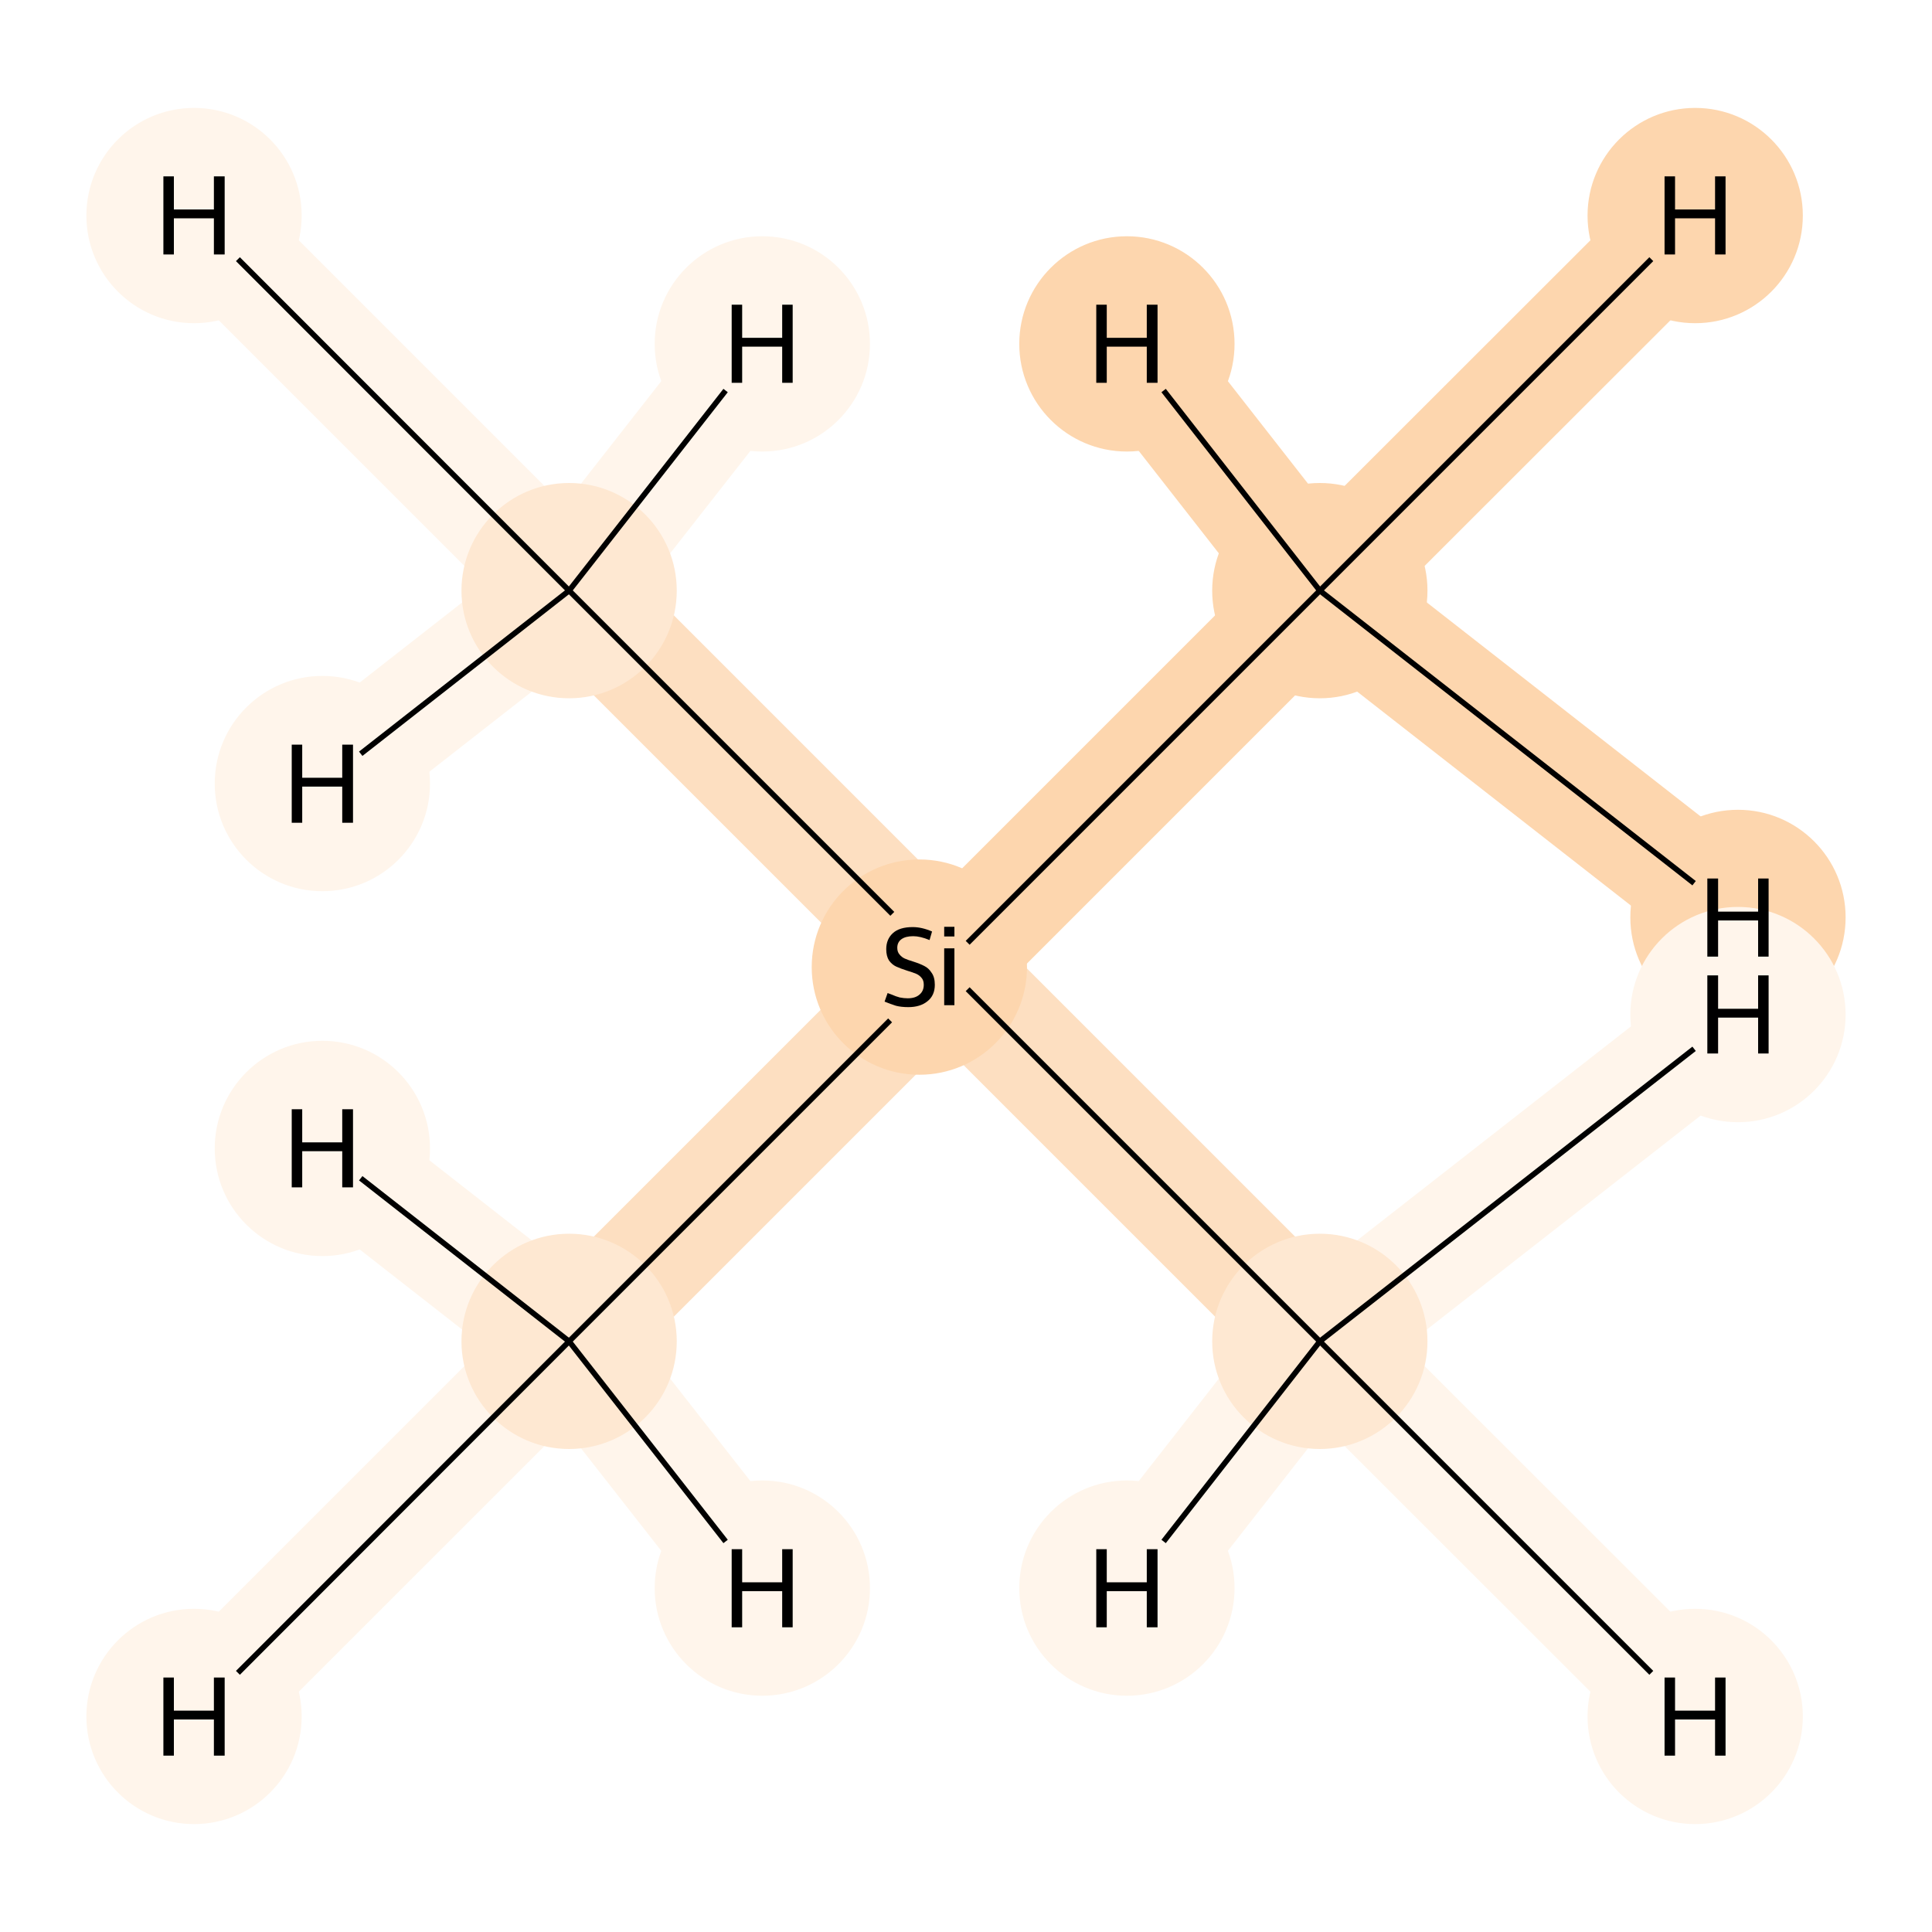 <?xml version='1.0' encoding='iso-8859-1'?>
<svg version='1.1' baseProfile='full'
              xmlns='http://www.w3.org/2000/svg'
                      xmlns:rdkit='http://www.rdkit.org/xml'
                      xmlns:xlink='http://www.w3.org/1999/xlink'
                  xml:space='preserve'
width='700px' height='700px' viewBox='0 0 700 700'>
<!-- END OF HEADER -->
<rect style='opacity:1.0;fill:#FFFFFF;stroke:none' width='700.0' height='700.0' x='0.0' y='0.0'> </rect>
<path d='M 478.2,214.0 L 342.2,350.0' style='fill:none;fill-rule:evenodd;stroke:#FDD6AE;stroke-width:41.0px;stroke-linecap:butt;stroke-linejoin:miter;stroke-opacity:1' />
<path d='M 478.2,214.0 L 614.2,78.1' style='fill:none;fill-rule:evenodd;stroke:#FDD6AE;stroke-width:41.0px;stroke-linecap:butt;stroke-linejoin:miter;stroke-opacity:1' />
<path d='M 478.2,214.0 L 629.7,332.4' style='fill:none;fill-rule:evenodd;stroke:#FDD6AE;stroke-width:41.0px;stroke-linecap:butt;stroke-linejoin:miter;stroke-opacity:1' />
<path d='M 478.2,214.0 L 408.3,124.6' style='fill:none;fill-rule:evenodd;stroke:#FDD6AE;stroke-width:41.0px;stroke-linecap:butt;stroke-linejoin:miter;stroke-opacity:1' />
<path d='M 342.2,350.0 L 206.2,486.0' style='fill:none;fill-rule:evenodd;stroke:#FDDFC1;stroke-width:41.0px;stroke-linecap:butt;stroke-linejoin:miter;stroke-opacity:1' />
<path d='M 342.2,350.0 L 206.2,214.0' style='fill:none;fill-rule:evenodd;stroke:#FDDFC1;stroke-width:41.0px;stroke-linecap:butt;stroke-linejoin:miter;stroke-opacity:1' />
<path d='M 342.2,350.0 L 478.2,486.0' style='fill:none;fill-rule:evenodd;stroke:#FDDFC1;stroke-width:41.0px;stroke-linecap:butt;stroke-linejoin:miter;stroke-opacity:1' />
<path d='M 206.2,486.0 L 70.3,621.9' style='fill:none;fill-rule:evenodd;stroke:#FFF5EB;stroke-width:41.0px;stroke-linecap:butt;stroke-linejoin:miter;stroke-opacity:1' />
<path d='M 206.2,486.0 L 116.8,416.1' style='fill:none;fill-rule:evenodd;stroke:#FFF5EB;stroke-width:41.0px;stroke-linecap:butt;stroke-linejoin:miter;stroke-opacity:1' />
<path d='M 206.2,486.0 L 276.2,575.4' style='fill:none;fill-rule:evenodd;stroke:#FFF5EB;stroke-width:41.0px;stroke-linecap:butt;stroke-linejoin:miter;stroke-opacity:1' />
<path d='M 206.2,214.0 L 70.3,78.1' style='fill:none;fill-rule:evenodd;stroke:#FFF5EB;stroke-width:41.0px;stroke-linecap:butt;stroke-linejoin:miter;stroke-opacity:1' />
<path d='M 206.2,214.0 L 116.8,283.9' style='fill:none;fill-rule:evenodd;stroke:#FFF5EB;stroke-width:41.0px;stroke-linecap:butt;stroke-linejoin:miter;stroke-opacity:1' />
<path d='M 206.2,214.0 L 276.2,124.6' style='fill:none;fill-rule:evenodd;stroke:#FFF5EB;stroke-width:41.0px;stroke-linecap:butt;stroke-linejoin:miter;stroke-opacity:1' />
<path d='M 478.2,486.0 L 614.2,621.9' style='fill:none;fill-rule:evenodd;stroke:#FFF5EB;stroke-width:41.0px;stroke-linecap:butt;stroke-linejoin:miter;stroke-opacity:1' />
<path d='M 478.2,486.0 L 408.3,575.4' style='fill:none;fill-rule:evenodd;stroke:#FFF5EB;stroke-width:41.0px;stroke-linecap:butt;stroke-linejoin:miter;stroke-opacity:1' />
<path d='M 478.2,486.0 L 629.7,367.6' style='fill:none;fill-rule:evenodd;stroke:#FFF5EB;stroke-width:41.0px;stroke-linecap:butt;stroke-linejoin:miter;stroke-opacity:1' />
<ellipse cx='478.2' cy='214.0' rx='38.5' ry='38.5'  style='fill:#FDD6AE;fill-rule:evenodd;stroke:#FDD6AE;stroke-width:1.0px;stroke-linecap:butt;stroke-linejoin:miter;stroke-opacity:1' />
<ellipse cx='333.1' cy='350.4' rx='38.5' ry='38.5'  style='fill:#FDD6AE;fill-rule:evenodd;stroke:#FDD6AE;stroke-width:1.0px;stroke-linecap:butt;stroke-linejoin:miter;stroke-opacity:1' />
<ellipse cx='206.2' cy='486.0' rx='38.5' ry='38.5'  style='fill:#FEE8D2;fill-rule:evenodd;stroke:#FEE8D2;stroke-width:1.0px;stroke-linecap:butt;stroke-linejoin:miter;stroke-opacity:1' />
<ellipse cx='206.2' cy='214.0' rx='38.5' ry='38.5'  style='fill:#FEE8D2;fill-rule:evenodd;stroke:#FEE8D2;stroke-width:1.0px;stroke-linecap:butt;stroke-linejoin:miter;stroke-opacity:1' />
<ellipse cx='478.2' cy='486.0' rx='38.5' ry='38.5'  style='fill:#FEE8D2;fill-rule:evenodd;stroke:#FEE8D2;stroke-width:1.0px;stroke-linecap:butt;stroke-linejoin:miter;stroke-opacity:1' />
<ellipse cx='614.2' cy='78.1' rx='38.5' ry='38.5'  style='fill:#FDD6AE;fill-rule:evenodd;stroke:#FDD6AE;stroke-width:1.0px;stroke-linecap:butt;stroke-linejoin:miter;stroke-opacity:1' />
<ellipse cx='629.7' cy='332.4' rx='38.5' ry='38.5'  style='fill:#FDD6AE;fill-rule:evenodd;stroke:#FDD6AE;stroke-width:1.0px;stroke-linecap:butt;stroke-linejoin:miter;stroke-opacity:1' />
<ellipse cx='408.3' cy='124.6' rx='38.5' ry='38.5'  style='fill:#FDD6AE;fill-rule:evenodd;stroke:#FDD6AE;stroke-width:1.0px;stroke-linecap:butt;stroke-linejoin:miter;stroke-opacity:1' />
<ellipse cx='70.3' cy='621.9' rx='38.5' ry='38.5'  style='fill:#FFF5EB;fill-rule:evenodd;stroke:#FFF5EB;stroke-width:1.0px;stroke-linecap:butt;stroke-linejoin:miter;stroke-opacity:1' />
<ellipse cx='116.8' cy='416.1' rx='38.5' ry='38.5'  style='fill:#FFF5EB;fill-rule:evenodd;stroke:#FFF5EB;stroke-width:1.0px;stroke-linecap:butt;stroke-linejoin:miter;stroke-opacity:1' />
<ellipse cx='276.2' cy='575.4' rx='38.5' ry='38.5'  style='fill:#FFF5EB;fill-rule:evenodd;stroke:#FFF5EB;stroke-width:1.0px;stroke-linecap:butt;stroke-linejoin:miter;stroke-opacity:1' />
<ellipse cx='70.3' cy='78.1' rx='38.5' ry='38.5'  style='fill:#FFF5EB;fill-rule:evenodd;stroke:#FFF5EB;stroke-width:1.0px;stroke-linecap:butt;stroke-linejoin:miter;stroke-opacity:1' />
<ellipse cx='116.8' cy='283.9' rx='38.5' ry='38.5'  style='fill:#FFF5EB;fill-rule:evenodd;stroke:#FFF5EB;stroke-width:1.0px;stroke-linecap:butt;stroke-linejoin:miter;stroke-opacity:1' />
<ellipse cx='276.2' cy='124.6' rx='38.5' ry='38.5'  style='fill:#FFF5EB;fill-rule:evenodd;stroke:#FFF5EB;stroke-width:1.0px;stroke-linecap:butt;stroke-linejoin:miter;stroke-opacity:1' />
<ellipse cx='614.2' cy='621.9' rx='38.5' ry='38.5'  style='fill:#FFF5EB;fill-rule:evenodd;stroke:#FFF5EB;stroke-width:1.0px;stroke-linecap:butt;stroke-linejoin:miter;stroke-opacity:1' />
<ellipse cx='408.3' cy='575.4' rx='38.5' ry='38.5'  style='fill:#FFF5EB;fill-rule:evenodd;stroke:#FFF5EB;stroke-width:1.0px;stroke-linecap:butt;stroke-linejoin:miter;stroke-opacity:1' />
<ellipse cx='629.7' cy='367.6' rx='38.5' ry='38.5'  style='fill:#FFF5EB;fill-rule:evenodd;stroke:#FFF5EB;stroke-width:1.0px;stroke-linecap:butt;stroke-linejoin:miter;stroke-opacity:1' />
<path class='bond-0 atom-0 atom-1' d='M 478.2,214.0 L 350.6,341.6' style='fill:none;fill-rule:evenodd;stroke:#000000;stroke-width:2.0px;stroke-linecap:butt;stroke-linejoin:miter;stroke-opacity:1' />
<path class='bond-4 atom-0 atom-5' d='M 478.2,214.0 L 598.3,93.9' style='fill:none;fill-rule:evenodd;stroke:#000000;stroke-width:2.0px;stroke-linecap:butt;stroke-linejoin:miter;stroke-opacity:1' />
<path class='bond-5 atom-0 atom-6' d='M 478.2,214.0 L 613.8,320.0' style='fill:none;fill-rule:evenodd;stroke:#000000;stroke-width:2.0px;stroke-linecap:butt;stroke-linejoin:miter;stroke-opacity:1' />
<path class='bond-6 atom-0 atom-7' d='M 478.2,214.0 L 421.6,141.5' style='fill:none;fill-rule:evenodd;stroke:#000000;stroke-width:2.0px;stroke-linecap:butt;stroke-linejoin:miter;stroke-opacity:1' />
<path class='bond-1 atom-1 atom-2' d='M 322.5,369.7 L 206.2,486.0' style='fill:none;fill-rule:evenodd;stroke:#000000;stroke-width:2.0px;stroke-linecap:butt;stroke-linejoin:miter;stroke-opacity:1' />
<path class='bond-2 atom-1 atom-3' d='M 323.3,331.1 L 206.2,214.0' style='fill:none;fill-rule:evenodd;stroke:#000000;stroke-width:2.0px;stroke-linecap:butt;stroke-linejoin:miter;stroke-opacity:1' />
<path class='bond-3 atom-1 atom-4' d='M 350.6,358.4 L 478.2,486.0' style='fill:none;fill-rule:evenodd;stroke:#000000;stroke-width:2.0px;stroke-linecap:butt;stroke-linejoin:miter;stroke-opacity:1' />
<path class='bond-7 atom-2 atom-8' d='M 206.2,486.0 L 86.2,606.1' style='fill:none;fill-rule:evenodd;stroke:#000000;stroke-width:2.0px;stroke-linecap:butt;stroke-linejoin:miter;stroke-opacity:1' />
<path class='bond-8 atom-2 atom-9' d='M 206.2,486.0 L 130.7,426.9' style='fill:none;fill-rule:evenodd;stroke:#000000;stroke-width:2.0px;stroke-linecap:butt;stroke-linejoin:miter;stroke-opacity:1' />
<path class='bond-9 atom-2 atom-10' d='M 206.2,486.0 L 262.9,558.5' style='fill:none;fill-rule:evenodd;stroke:#000000;stroke-width:2.0px;stroke-linecap:butt;stroke-linejoin:miter;stroke-opacity:1' />
<path class='bond-10 atom-3 atom-11' d='M 206.2,214.0 L 86.2,93.9' style='fill:none;fill-rule:evenodd;stroke:#000000;stroke-width:2.0px;stroke-linecap:butt;stroke-linejoin:miter;stroke-opacity:1' />
<path class='bond-11 atom-3 atom-12' d='M 206.2,214.0 L 130.7,273.1' style='fill:none;fill-rule:evenodd;stroke:#000000;stroke-width:2.0px;stroke-linecap:butt;stroke-linejoin:miter;stroke-opacity:1' />
<path class='bond-12 atom-3 atom-13' d='M 206.2,214.0 L 262.9,141.5' style='fill:none;fill-rule:evenodd;stroke:#000000;stroke-width:2.0px;stroke-linecap:butt;stroke-linejoin:miter;stroke-opacity:1' />
<path class='bond-13 atom-4 atom-14' d='M 478.2,486.0 L 598.3,606.1' style='fill:none;fill-rule:evenodd;stroke:#000000;stroke-width:2.0px;stroke-linecap:butt;stroke-linejoin:miter;stroke-opacity:1' />
<path class='bond-14 atom-4 atom-15' d='M 478.2,486.0 L 421.6,558.5' style='fill:none;fill-rule:evenodd;stroke:#000000;stroke-width:2.0px;stroke-linecap:butt;stroke-linejoin:miter;stroke-opacity:1' />
<path class='bond-15 atom-4 atom-16' d='M 478.2,486.0 L 613.8,380.0' style='fill:none;fill-rule:evenodd;stroke:#000000;stroke-width:2.0px;stroke-linecap:butt;stroke-linejoin:miter;stroke-opacity:1' />
<path  class='atom-1' d='M 321.6 359.8
Q 321.9 359.9, 323.2 360.4
Q 324.5 361.0, 326.0 361.4
Q 327.5 361.7, 328.9 361.7
Q 331.6 361.7, 333.1 360.4
Q 334.7 359.1, 334.7 356.8
Q 334.7 355.2, 333.9 354.3
Q 333.1 353.3, 331.9 352.8
Q 330.7 352.3, 328.7 351.7
Q 326.2 350.9, 324.7 350.2
Q 323.2 349.5, 322.1 348.0
Q 321.1 346.4, 321.1 343.9
Q 321.1 340.3, 323.5 338.1
Q 325.9 335.9, 330.7 335.9
Q 334.0 335.9, 337.7 337.5
L 336.8 340.6
Q 333.4 339.2, 330.9 339.2
Q 328.1 339.2, 326.6 340.3
Q 325.1 341.4, 325.1 343.4
Q 325.1 344.9, 325.9 345.8
Q 326.7 346.8, 327.8 347.3
Q 328.9 347.8, 330.9 348.4
Q 333.4 349.2, 334.9 350.0
Q 336.5 350.8, 337.5 352.4
Q 338.7 354.0, 338.7 356.8
Q 338.7 360.7, 336.0 362.8
Q 333.4 364.9, 329.1 364.9
Q 326.5 364.9, 324.6 364.4
Q 322.7 363.8, 320.5 362.9
L 321.6 359.8
' fill='#000000'/>
<path  class='atom-1' d='M 342.1 335.8
L 345.8 335.8
L 345.8 339.3
L 342.1 339.3
L 342.1 335.8
M 342.1 343.6
L 345.8 343.6
L 345.8 364.2
L 342.1 364.2
L 342.1 343.6
' fill='#000000'/>
<path  class='atom-5' d='M 603.1 63.9
L 606.9 63.9
L 606.9 75.9
L 621.4 75.9
L 621.4 63.9
L 625.2 63.9
L 625.2 92.2
L 621.4 92.2
L 621.4 79.1
L 606.9 79.1
L 606.9 92.2
L 603.1 92.2
L 603.1 63.9
' fill='#000000'/>
<path  class='atom-6' d='M 618.6 318.3
L 622.5 318.3
L 622.5 330.3
L 637.0 330.3
L 637.0 318.3
L 640.8 318.3
L 640.8 346.6
L 637.0 346.6
L 637.0 333.5
L 622.5 333.5
L 622.5 346.6
L 618.6 346.6
L 618.6 318.3
' fill='#000000'/>
<path  class='atom-7' d='M 397.2 110.4
L 401.0 110.4
L 401.0 122.4
L 415.5 122.4
L 415.5 110.4
L 419.4 110.4
L 419.4 138.7
L 415.5 138.7
L 415.5 125.6
L 401.0 125.6
L 401.0 138.7
L 397.2 138.7
L 397.2 110.4
' fill='#000000'/>
<path  class='atom-8' d='M 59.2 607.8
L 63.0 607.8
L 63.0 619.8
L 77.5 619.8
L 77.5 607.8
L 81.4 607.8
L 81.4 636.1
L 77.5 636.1
L 77.5 623.0
L 63.0 623.0
L 63.0 636.1
L 59.2 636.1
L 59.2 607.8
' fill='#000000'/>
<path  class='atom-9' d='M 105.7 401.9
L 109.5 401.9
L 109.5 413.9
L 124.0 413.9
L 124.0 401.9
L 127.9 401.9
L 127.9 430.2
L 124.0 430.2
L 124.0 417.1
L 109.5 417.1
L 109.5 430.2
L 105.7 430.2
L 105.7 401.9
' fill='#000000'/>
<path  class='atom-10' d='M 265.1 561.3
L 268.9 561.3
L 268.9 573.3
L 283.4 573.3
L 283.4 561.3
L 287.2 561.3
L 287.2 589.6
L 283.4 589.6
L 283.4 576.5
L 268.9 576.5
L 268.9 589.6
L 265.1 589.6
L 265.1 561.3
' fill='#000000'/>
<path  class='atom-11' d='M 59.2 63.9
L 63.0 63.9
L 63.0 75.9
L 77.5 75.9
L 77.5 63.9
L 81.4 63.9
L 81.4 92.2
L 77.5 92.2
L 77.5 79.1
L 63.0 79.1
L 63.0 92.2
L 59.2 92.2
L 59.2 63.9
' fill='#000000'/>
<path  class='atom-12' d='M 105.7 269.8
L 109.5 269.8
L 109.5 281.8
L 124.0 281.8
L 124.0 269.8
L 127.9 269.8
L 127.9 298.1
L 124.0 298.1
L 124.0 285.0
L 109.5 285.0
L 109.5 298.1
L 105.7 298.1
L 105.7 269.8
' fill='#000000'/>
<path  class='atom-13' d='M 265.1 110.4
L 268.9 110.4
L 268.9 122.4
L 283.4 122.4
L 283.4 110.4
L 287.2 110.4
L 287.2 138.7
L 283.4 138.7
L 283.4 125.6
L 268.9 125.6
L 268.9 138.7
L 265.1 138.7
L 265.1 110.4
' fill='#000000'/>
<path  class='atom-14' d='M 603.1 607.8
L 606.9 607.8
L 606.9 619.8
L 621.4 619.8
L 621.4 607.8
L 625.2 607.8
L 625.2 636.1
L 621.4 636.1
L 621.4 623.0
L 606.9 623.0
L 606.9 636.1
L 603.1 636.1
L 603.1 607.8
' fill='#000000'/>
<path  class='atom-15' d='M 397.2 561.3
L 401.0 561.3
L 401.0 573.3
L 415.5 573.3
L 415.5 561.3
L 419.4 561.3
L 419.4 589.6
L 415.5 589.6
L 415.5 576.5
L 401.0 576.5
L 401.0 589.6
L 397.2 589.6
L 397.2 561.3
' fill='#000000'/>
<path  class='atom-16' d='M 618.6 353.4
L 622.5 353.4
L 622.5 365.5
L 637.0 365.5
L 637.0 353.4
L 640.8 353.4
L 640.8 381.7
L 637.0 381.7
L 637.0 368.7
L 622.5 368.7
L 622.5 381.7
L 618.6 381.7
L 618.6 353.4
' fill='#000000'/>
</svg>
